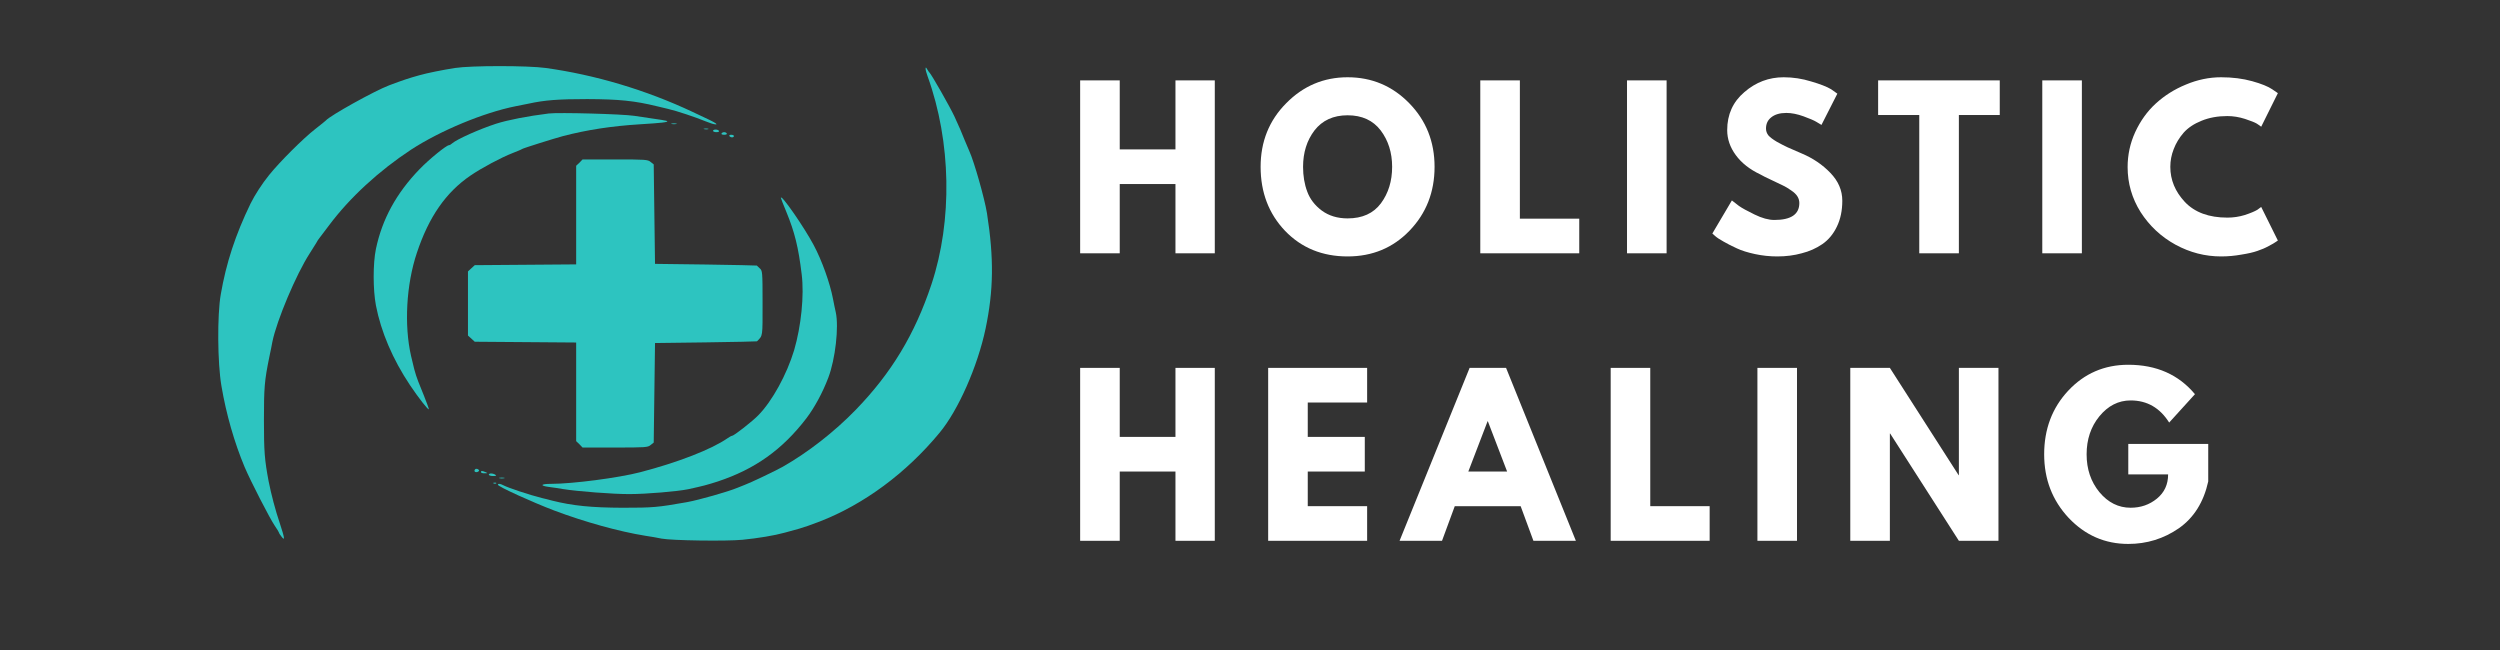 <svg xmlns="http://www.w3.org/2000/svg" xmlns:xlink="http://www.w3.org/1999/xlink" width="200" zoomAndPan="magnify" viewBox="0 0 150 39" height="52" preserveAspectRatio="xMidYMid meet" version="1.0"><rect x="0" y="0" width="150" height="39" fill="#333333" stroke="none"/><defs><g/></defs><path fill="#2dc4c0" d="M 27.309 4.078 C 26.574 4.191 25.605 4.387 25.145 4.52 C 24.531 4.691 24.219 4.793 23.344 5.121 C 22.469 5.453 19.793 6.941 19.551 7.23 C 19.527 7.254 19.246 7.488 18.926 7.734 C 18.188 8.305 16.766 9.73 16.148 10.5 C 15.719 11.027 15.285 11.707 15.035 12.211 C 14.121 14.098 13.574 15.77 13.246 17.664 C 13.027 18.918 13.051 21.789 13.285 23.152 C 13.574 24.863 14.066 26.562 14.676 28.02 C 15.043 28.883 16.188 31.109 16.492 31.555 C 16.625 31.746 16.734 31.926 16.734 31.949 C 16.734 31.98 16.805 32.09 16.891 32.199 C 17.109 32.48 17.086 32.301 16.789 31.398 C 16.523 30.617 16.273 29.66 16.117 28.875 C 15.875 27.582 15.836 27.102 15.836 25.215 C 15.836 23.254 15.867 22.848 16.164 21.398 C 16.234 21.082 16.312 20.676 16.344 20.504 C 16.609 19.211 17.773 16.457 18.578 15.211 C 18.746 14.953 18.926 14.664 18.98 14.57 C 19.027 14.477 19.105 14.355 19.152 14.301 C 19.199 14.246 19.465 13.895 19.738 13.527 C 20.98 11.863 22.734 10.25 24.664 8.98 C 26.41 7.844 29 6.762 30.934 6.375 C 31.191 6.328 31.543 6.25 31.715 6.219 C 32.684 6.008 33.488 5.945 35.234 5.945 C 37.152 5.953 38.074 6.047 39.418 6.375 C 39.566 6.414 39.875 6.48 40.086 6.535 C 40.602 6.652 41.766 7.043 42.328 7.277 C 42.836 7.488 43.191 7.535 42.859 7.348 C 42.641 7.223 42.664 7.238 41.523 6.699 C 38.754 5.398 35.703 4.488 32.738 4.078 C 31.66 3.93 28.273 3.93 27.309 4.078 Z M 27.309 4.078 " fill-opacity="1" fill-rule="nonzero"/><path fill="#2dc4c0" d="M 55.535 4.125 C 55.535 4.191 55.59 4.402 55.66 4.59 C 57.074 8.508 57.16 13.227 55.887 17.062 C 54.891 20.055 53.484 22.383 51.348 24.586 C 50.066 25.91 48.477 27.145 46.969 28.004 C 46.539 28.246 44.996 28.984 44.66 29.102 C 44.512 29.156 44.316 29.234 44.23 29.273 C 43.676 29.504 41.945 29.996 41.219 30.129 C 39.449 30.441 39.191 30.465 37.348 30.465 C 35.492 30.457 34.367 30.348 33.121 30.035 C 32.949 29.988 32.684 29.918 32.535 29.887 C 31.754 29.691 30.492 29.273 30.172 29.102 C 30.008 29.016 29.875 29.008 29.875 29.086 C 29.875 29.195 31.934 30.129 33.238 30.625 C 35.055 31.312 37.152 31.895 38.715 32.145 C 39.035 32.191 39.48 32.27 39.691 32.316 C 40.305 32.434 43.574 32.48 44.543 32.387 C 45.48 32.293 46.445 32.137 47.094 31.957 C 47.328 31.895 47.711 31.785 47.945 31.723 C 48.18 31.656 48.734 31.469 49.168 31.297 C 51.84 30.262 54.375 28.383 56.371 25.969 C 57.496 24.617 58.656 21.984 59.133 19.727 C 59.617 17.414 59.641 15.508 59.219 12.797 C 59.078 11.918 58.453 9.707 58.156 9.059 C 58.102 8.926 57.973 8.641 57.879 8.406 C 57.723 8 57.551 7.609 57.27 6.996 C 57.004 6.422 55.879 4.441 55.762 4.348 C 55.738 4.324 55.676 4.238 55.629 4.152 C 55.559 4.031 55.543 4.023 55.535 4.125 Z M 55.535 4.125 " fill-opacity="1" fill-rule="nonzero"/><path fill="#2dc4c0" d="M 32.926 6.809 C 31.668 6.965 30.461 7.199 29.758 7.426 C 28.758 7.75 27.418 8.352 27.129 8.602 C 27.066 8.664 26.98 8.711 26.941 8.711 C 26.785 8.711 25.754 9.551 25.176 10.148 C 23.781 11.59 22.93 13.148 22.555 14.938 C 22.375 15.801 22.375 17.375 22.555 18.324 C 22.859 19.906 23.562 21.555 24.602 23.113 C 25.113 23.875 25.73 24.664 25.73 24.547 C 25.73 24.508 25.605 24.164 25.449 23.773 C 25.059 22.801 25.051 22.793 24.965 22.527 C 24.895 22.32 24.84 22.117 24.664 21.359 C 24.242 19.516 24.375 17.07 25.012 15.172 C 25.723 13.031 26.746 11.543 28.234 10.531 C 28.898 10.078 30.07 9.449 30.777 9.176 C 31.035 9.074 31.285 8.973 31.324 8.941 C 31.402 8.887 33.254 8.305 33.785 8.164 C 35.234 7.789 36.672 7.566 38.402 7.457 C 39.691 7.379 40.094 7.332 40.031 7.27 C 40 7.238 39.777 7.199 38.051 6.949 C 37.301 6.84 33.527 6.738 32.926 6.809 Z M 32.926 6.809 " fill-opacity="1" fill-rule="nonzero"/><path fill="#2dc4c0" d="M 40.305 7.441 C 40.375 7.457 40.5 7.457 40.578 7.441 C 40.648 7.418 40.586 7.402 40.438 7.402 C 40.289 7.402 40.227 7.418 40.305 7.441 Z M 40.305 7.441 " fill-opacity="1" fill-rule="nonzero"/><path fill="#2dc4c0" d="M 42.258 7.75 C 42.328 7.766 42.438 7.766 42.492 7.75 C 42.539 7.727 42.484 7.711 42.352 7.711 C 42.227 7.711 42.18 7.727 42.258 7.75 Z M 42.258 7.75 " fill-opacity="1" fill-rule="nonzero"/><path fill="#2dc4c0" d="M 42.781 7.852 C 42.781 7.891 42.875 7.93 42.988 7.93 C 43.098 7.93 43.168 7.898 43.137 7.852 C 43.113 7.805 43.02 7.773 42.934 7.773 C 42.852 7.773 42.781 7.805 42.781 7.852 Z M 42.781 7.852 " fill-opacity="1" fill-rule="nonzero"/><path fill="#2dc4c0" d="M 43.293 8.008 C 43.262 8.055 43.332 8.086 43.449 8.086 C 43.566 8.086 43.637 8.055 43.605 8.008 C 43.582 7.961 43.512 7.93 43.449 7.93 C 43.387 7.93 43.316 7.961 43.293 8.008 Z M 43.293 8.008 " fill-opacity="1" fill-rule="nonzero"/><path fill="#2dc4c0" d="M 43.762 8.164 C 43.785 8.203 43.863 8.242 43.926 8.242 C 43.988 8.242 44.035 8.203 44.035 8.164 C 44.035 8.117 43.965 8.086 43.871 8.086 C 43.785 8.086 43.738 8.117 43.762 8.164 Z M 43.762 8.164 " fill-opacity="1" fill-rule="nonzero"/><path fill="#2dc4c0" d="M 34.766 9.762 L 34.57 9.945 L 34.57 15.863 L 28.484 15.91 L 28.078 16.285 L 28.078 20.133 L 28.281 20.316 L 28.484 20.504 L 34.57 20.551 L 34.57 26.469 L 34.766 26.656 L 34.953 26.852 L 36.902 26.852 C 38.707 26.852 38.871 26.844 39.035 26.703 L 39.223 26.555 L 39.262 23.566 L 39.301 20.582 L 42.352 20.543 C 44.035 20.52 45.41 20.488 45.418 20.48 C 45.777 20.117 45.754 20.246 45.754 18.184 C 45.754 16.293 45.746 16.238 45.582 16.098 C 45.496 16.012 45.418 15.941 45.41 15.934 C 45.402 15.926 44.035 15.895 42.352 15.871 L 39.301 15.832 L 39.262 12.852 L 39.223 9.863 L 39.035 9.715 C 38.871 9.574 38.707 9.566 36.902 9.566 L 34.953 9.566 Z M 34.766 9.762 " fill-opacity="1" fill-rule="nonzero"/><path fill="#2dc4c0" d="M 46.852 11.871 C 46.852 11.902 47 12.281 47.18 12.711 C 47.68 13.926 47.906 14.836 48.102 16.465 C 48.258 17.719 48.07 19.57 47.648 21.012 C 47.211 22.461 46.336 24.062 45.504 24.91 C 45.16 25.27 44.035 26.148 43.926 26.148 C 43.887 26.148 43.77 26.211 43.66 26.289 C 42.695 26.961 40.672 27.746 38.402 28.336 C 37.098 28.672 34.367 29.031 33.066 29.031 C 32.434 29.031 32.363 29.141 32.949 29.219 C 33.168 29.242 33.551 29.305 33.785 29.344 C 34.617 29.48 36.805 29.652 37.777 29.645 C 38.762 29.645 40.648 29.488 41.297 29.352 C 42.195 29.156 42.398 29.102 43.059 28.891 C 45.293 28.152 46.938 26.984 48.383 25.098 C 48.867 24.461 49.363 23.551 49.699 22.66 C 50.121 21.547 50.34 19.617 50.145 18.73 C 50.105 18.551 50.027 18.191 49.98 17.934 C 49.801 16.992 49.316 15.629 48.82 14.703 C 48.25 13.629 46.852 11.613 46.852 11.871 Z M 46.852 11.871 " fill-opacity="1" fill-rule="nonzero"/><path fill="#2dc4c0" d="M 28.516 28.152 C 28.43 28.238 28.469 28.328 28.578 28.328 C 28.641 28.328 28.711 28.297 28.734 28.258 C 28.789 28.184 28.586 28.082 28.516 28.152 Z M 28.516 28.152 " fill-opacity="1" fill-rule="nonzero"/><path fill="#2dc4c0" d="M 28.859 28.328 C 28.859 28.367 28.953 28.406 29.078 28.398 C 29.266 28.398 29.273 28.391 29.133 28.328 C 28.922 28.238 28.859 28.238 28.859 28.328 Z M 28.859 28.328 " fill-opacity="1" fill-rule="nonzero"/><path fill="#2dc4c0" d="M 29.328 28.484 C 29.328 28.523 29.445 28.562 29.586 28.562 C 29.773 28.562 29.805 28.539 29.719 28.484 C 29.562 28.383 29.328 28.383 29.328 28.484 Z M 29.328 28.484 " fill-opacity="1" fill-rule="nonzero"/><path fill="#2dc4c0" d="M 29.977 28.695 C 30.047 28.711 30.172 28.711 30.25 28.695 C 30.32 28.672 30.258 28.656 30.109 28.656 C 29.961 28.656 29.898 28.672 29.977 28.695 Z M 29.977 28.695 " fill-opacity="1" fill-rule="nonzero"/><path fill="#2dc4c0" d="M 29.625 29.008 C 29.68 29.031 29.75 29.023 29.773 29 C 29.805 28.977 29.758 28.953 29.672 28.961 C 29.586 28.961 29.562 28.984 29.625 29.008 Z M 29.625 29.008 " fill-opacity="1" fill-rule="nonzero"/><g fill="#ffffff" fill-opacity="1"><g transform="translate(64.059, 15.198)"><g><path d="M 3.125 -4.156 L 3.125 0 L 0.75 0 L 0.75 -10.375 L 3.125 -10.375 L 3.125 -6.234 L 6.469 -6.234 L 6.469 -10.375 L 8.828 -10.375 L 8.828 0 L 6.469 0 L 6.469 -4.156 Z M 3.125 -4.156 "/></g></g></g><g fill="#ffffff" fill-opacity="1"><g transform="translate(75.34, 15.198)"><g><path d="M 0.297 -5.188 C 0.297 -6.695 0.805 -7.969 1.828 -9 C 2.848 -10.039 4.078 -10.562 5.516 -10.562 C 6.973 -10.562 8.207 -10.039 9.219 -9 C 10.227 -7.969 10.734 -6.695 10.734 -5.188 C 10.734 -3.676 10.234 -2.398 9.234 -1.359 C 8.242 -0.328 7.004 0.188 5.516 0.188 C 4.004 0.188 2.754 -0.32 1.766 -1.344 C 0.785 -2.375 0.297 -3.656 0.297 -5.188 Z M 2.844 -5.188 C 2.844 -4.645 2.926 -4.148 3.094 -3.703 C 3.258 -3.254 3.551 -2.875 3.969 -2.562 C 4.395 -2.25 4.91 -2.094 5.516 -2.094 C 6.398 -2.094 7.066 -2.395 7.516 -3 C 7.961 -3.602 8.188 -4.332 8.188 -5.188 C 8.188 -6.039 7.957 -6.77 7.5 -7.375 C 7.039 -7.977 6.379 -8.281 5.516 -8.281 C 4.66 -8.281 4 -7.977 3.531 -7.375 C 3.07 -6.77 2.844 -6.039 2.844 -5.188 Z M 2.844 -5.188 "/></g></g></g><g fill="#ffffff" fill-opacity="1"><g transform="translate(88.067, 15.198)"><g><path d="M 3.125 -10.375 L 3.125 -2.078 L 6.688 -2.078 L 6.688 0 L 0.75 0 L 0.75 -10.375 Z M 3.125 -10.375 "/></g></g></g><g fill="#ffffff" fill-opacity="1"><g transform="translate(96.871, 15.198)"><g><path d="M 3.125 -10.375 L 3.125 0 L 0.75 0 L 0.75 -10.375 Z M 3.125 -10.375 "/></g></g></g><g fill="#ffffff" fill-opacity="1"><g transform="translate(102.444, 15.198)"><g><path d="M 4.578 -10.562 C 5.141 -10.562 5.688 -10.477 6.219 -10.312 C 6.758 -10.156 7.16 -10 7.422 -9.844 L 7.797 -9.578 L 6.844 -7.703 C 6.77 -7.742 6.664 -7.805 6.531 -7.891 C 6.395 -7.973 6.141 -8.082 5.766 -8.219 C 5.398 -8.352 5.055 -8.422 4.734 -8.422 C 4.348 -8.422 4.047 -8.332 3.828 -8.156 C 3.617 -7.988 3.516 -7.766 3.516 -7.484 C 3.516 -7.336 3.562 -7.203 3.656 -7.078 C 3.758 -6.961 3.93 -6.832 4.172 -6.688 C 4.422 -6.551 4.633 -6.441 4.812 -6.359 C 5 -6.273 5.285 -6.148 5.672 -5.984 C 6.336 -5.703 6.906 -5.316 7.375 -4.828 C 7.852 -4.336 8.094 -3.781 8.094 -3.156 C 8.094 -2.562 7.984 -2.039 7.766 -1.594 C 7.555 -1.156 7.266 -0.805 6.891 -0.547 C 6.523 -0.297 6.113 -0.113 5.656 0 C 5.207 0.125 4.719 0.188 4.188 0.188 C 3.738 0.188 3.297 0.141 2.859 0.047 C 2.422 -0.047 2.055 -0.16 1.766 -0.297 C 1.473 -0.43 1.207 -0.566 0.969 -0.703 C 0.727 -0.836 0.555 -0.953 0.453 -1.047 L 0.297 -1.188 L 1.469 -3.172 C 1.57 -3.086 1.711 -2.977 1.891 -2.844 C 2.066 -2.719 2.379 -2.547 2.828 -2.328 C 3.273 -2.109 3.672 -2 4.016 -2 C 5.016 -2 5.516 -2.336 5.516 -3.016 C 5.516 -3.16 5.477 -3.289 5.406 -3.406 C 5.332 -3.531 5.203 -3.656 5.016 -3.781 C 4.836 -3.906 4.68 -4 4.547 -4.062 C 4.41 -4.133 4.18 -4.242 3.859 -4.391 C 3.547 -4.535 3.316 -4.648 3.172 -4.734 C 2.535 -5.035 2.047 -5.422 1.703 -5.891 C 1.359 -6.359 1.188 -6.859 1.188 -7.391 C 1.188 -8.328 1.531 -9.086 2.219 -9.672 C 2.906 -10.266 3.691 -10.562 4.578 -10.562 Z M 4.578 -10.562 "/></g></g></g><g fill="#ffffff" fill-opacity="1"><g transform="translate(112.594, 15.198)"><g><path d="M 0.094 -8.297 L 0.094 -10.375 L 7.391 -10.375 L 7.391 -8.297 L 4.938 -8.297 L 4.938 0 L 2.562 0 L 2.562 -8.297 Z M 0.094 -8.297 "/></g></g></g><g fill="#ffffff" fill-opacity="1"><g transform="translate(121.787, 15.198)"><g><path d="M 3.125 -10.375 L 3.125 0 L 0.75 0 L 0.75 -10.375 Z M 3.125 -10.375 "/></g></g></g><g fill="#ffffff" fill-opacity="1"><g transform="translate(127.36, 15.198)"><g><path d="M 6.281 -2.141 C 6.633 -2.141 6.984 -2.191 7.328 -2.297 C 7.672 -2.41 7.922 -2.516 8.078 -2.609 L 8.312 -2.781 L 9.312 -0.766 C 9.281 -0.742 9.234 -0.711 9.172 -0.672 C 9.117 -0.629 8.984 -0.551 8.766 -0.438 C 8.555 -0.32 8.328 -0.223 8.078 -0.141 C 7.836 -0.055 7.52 0.016 7.125 0.078 C 6.738 0.148 6.332 0.188 5.906 0.188 C 4.945 0.188 4.035 -0.047 3.172 -0.516 C 2.305 -0.992 1.609 -1.645 1.078 -2.469 C 0.555 -3.301 0.297 -4.203 0.297 -5.172 C 0.297 -5.898 0.445 -6.598 0.75 -7.266 C 1.062 -7.941 1.473 -8.516 1.984 -8.984 C 2.504 -9.461 3.109 -9.844 3.797 -10.125 C 4.484 -10.414 5.188 -10.562 5.906 -10.562 C 6.582 -10.562 7.203 -10.484 7.766 -10.328 C 8.328 -10.172 8.727 -10.008 8.969 -9.844 L 9.312 -9.609 L 8.312 -7.594 C 8.25 -7.645 8.16 -7.707 8.047 -7.781 C 7.93 -7.852 7.695 -7.945 7.344 -8.062 C 6.988 -8.176 6.633 -8.234 6.281 -8.234 C 5.707 -8.234 5.191 -8.141 4.734 -7.953 C 4.285 -7.773 3.926 -7.535 3.656 -7.234 C 3.395 -6.93 3.195 -6.602 3.062 -6.25 C 2.926 -5.906 2.859 -5.551 2.859 -5.188 C 2.859 -4.406 3.148 -3.703 3.734 -3.078 C 4.328 -2.453 5.176 -2.141 6.281 -2.141 Z M 6.281 -2.141 "/></g></g></g><g fill="#ffffff" fill-opacity="1"><g transform="translate(64.059, 32.448)"><g><path d="M 3.125 -4.156 L 3.125 0 L 0.75 0 L 0.75 -10.375 L 3.125 -10.375 L 3.125 -6.234 L 6.469 -6.234 L 6.469 -10.375 L 8.828 -10.375 L 8.828 0 L 6.469 0 L 6.469 -4.156 Z M 3.125 -4.156 "/></g></g></g><g fill="#ffffff" fill-opacity="1"><g transform="translate(75.34, 32.448)"><g><path d="M 6.688 -10.375 L 6.688 -8.297 L 3.125 -8.297 L 3.125 -6.234 L 6.547 -6.234 L 6.547 -4.156 L 3.125 -4.156 L 3.125 -2.078 L 6.688 -2.078 L 6.688 0 L 0.75 0 L 0.75 -10.375 Z M 6.688 -10.375 "/></g></g></g><g fill="#ffffff" fill-opacity="1"><g transform="translate(84.333, 32.448)"><g><path d="M 6.031 -10.375 L 10.219 0 L 7.672 0 L 6.906 -2.078 L 2.953 -2.078 L 2.188 0 L -0.359 0 L 3.844 -10.375 Z M 6.094 -4.156 L 4.938 -7.172 L 4.922 -7.172 L 3.766 -4.156 Z M 6.094 -4.156 "/></g></g></g><g fill="#ffffff" fill-opacity="1"><g transform="translate(95.891, 32.448)"><g><path d="M 3.125 -10.375 L 3.125 -2.078 L 6.688 -2.078 L 6.688 0 L 0.75 0 L 0.75 -10.375 Z M 3.125 -10.375 "/></g></g></g><g fill="#ffffff" fill-opacity="1"><g transform="translate(104.695, 32.448)"><g><path d="M 3.125 -10.375 L 3.125 0 L 0.75 0 L 0.75 -10.375 Z M 3.125 -10.375 "/></g></g></g><g fill="#ffffff" fill-opacity="1"><g transform="translate(110.267, 32.448)"><g><path d="M 3.125 -6.438 L 3.125 0 L 0.75 0 L 0.75 -10.375 L 3.125 -10.375 L 7.25 -3.938 L 7.266 -3.938 L 7.266 -10.375 L 9.641 -10.375 L 9.641 0 L 7.266 0 L 3.141 -6.438 Z M 3.125 -6.438 "/></g></g></g><g fill="#ffffff" fill-opacity="1"><g transform="translate(122.353, 32.448)"><g><path d="M 10.141 -5.812 L 10.141 -3.562 C 9.867 -2.32 9.281 -1.383 8.375 -0.75 C 7.469 -0.125 6.457 0.188 5.344 0.188 C 3.945 0.188 2.754 -0.332 1.766 -1.375 C 0.785 -2.426 0.297 -3.695 0.297 -5.188 C 0.297 -6.695 0.773 -7.969 1.734 -9 C 2.703 -10.039 3.906 -10.562 5.344 -10.562 C 7.031 -10.562 8.363 -9.973 9.344 -8.797 L 7.797 -7.094 C 7.242 -7.977 6.473 -8.422 5.484 -8.422 C 4.754 -8.422 4.129 -8.102 3.609 -7.469 C 3.098 -6.844 2.844 -6.082 2.844 -5.188 C 2.844 -4.301 3.098 -3.547 3.609 -2.922 C 4.129 -2.297 4.754 -1.984 5.484 -1.984 C 6.086 -1.984 6.613 -2.164 7.062 -2.531 C 7.508 -2.895 7.734 -3.379 7.734 -3.984 L 5.344 -3.984 L 5.344 -5.812 Z M 10.141 -5.812 "/></g></g></g></svg>
